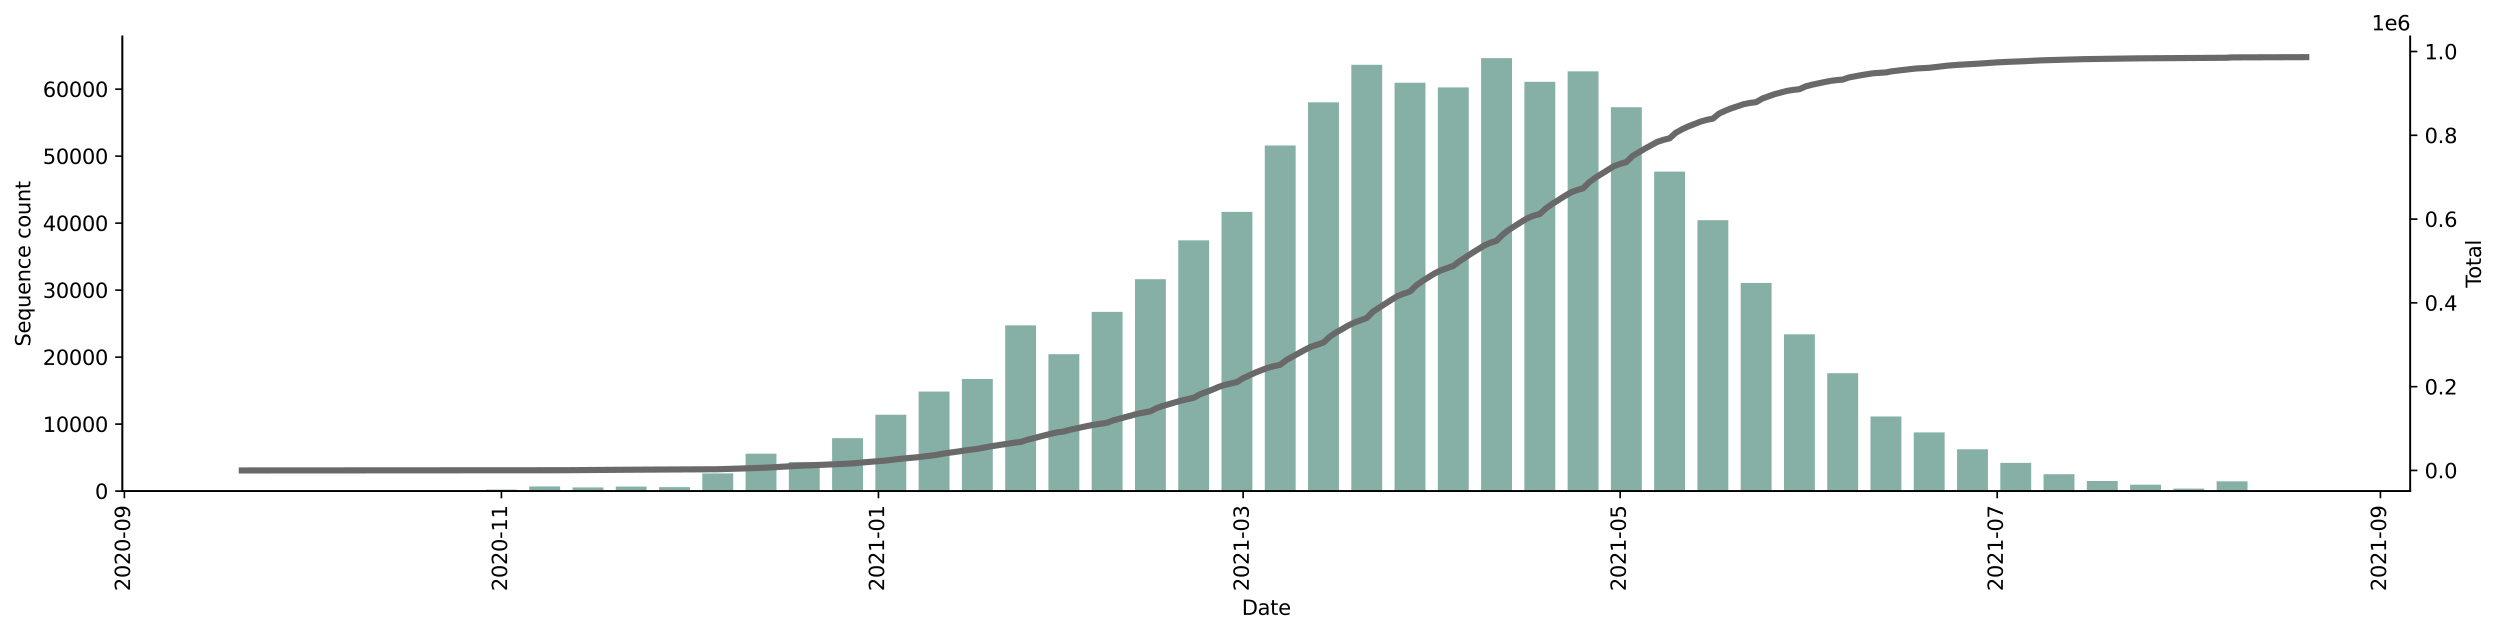 <?xml version="1.0" encoding="utf-8" standalone="no"?>
<!DOCTYPE svg PUBLIC "-//W3C//DTD SVG 1.1//EN"
  "http://www.w3.org/Graphics/SVG/1.1/DTD/svg11.dtd">
<svg height="309.219pt" version="1.1" viewBox="0 0 1219.472 309.219" width="1219.472pt" xmlns="http://www.w3.org/2000/svg" xmlns:xlink="http://www.w3.org/1999/xlink">
 <defs>
  <style type="text/css">*{stroke-linecap:butt;stroke-linejoin:round;}</style>
 </defs>
 <g id="figure_1">
  <g id="patch_1">
   <path d="M 0 309.219 
L 1219.472 309.219 
L 1219.472 0 
L 0 0 
z
" style="fill:#ffffff;"/>
  </g>
  <g id="axes_1">
   <g id="patch_2">
    <path d="M 59.691 239.558 
L 1175.691 239.558 
L 1175.691 17.798 
L 59.691 17.798 
z
" style="fill:#ffffff;"/>
   </g>
   <g id="patch_3">
    <path clip-path="url(#p6eb203b4d5)" d="M 110.418 239.558 
L 125.493 239.558 
L 125.493 239.545 
L 110.418 239.545 
z
" style="fill:#86b0a6;"/>
   </g>
   <g id="patch_4">
    <path clip-path="url(#p6eb203b4d5)" d="M 131.523 239.558 
L 146.598 239.558 
L 146.598 239.545 
L 131.523 239.545 
z
" style="fill:#86b0a6;"/>
   </g>
   <g id="patch_5">
    <path clip-path="url(#p6eb203b4d5)" d="M 152.628 239.558 
L 167.703 239.558 
L 167.703 239.549 
L 152.628 239.549 
z
" style="fill:#86b0a6;"/>
   </g>
   <g id="patch_6">
    <path clip-path="url(#p6eb203b4d5)" d="M 173.733 239.558 
L 188.808 239.558 
L 188.808 239.536 
L 173.733 239.536 
z
" style="fill:#86b0a6;"/>
   </g>
   <g id="patch_7">
    <path clip-path="url(#p6eb203b4d5)" d="M 194.838 239.558 
L 209.913 239.558 
L 209.913 239.447 
L 194.838 239.447 
z
" style="fill:#86b0a6;"/>
   </g>
   <g id="patch_8">
    <path clip-path="url(#p6eb203b4d5)" d="M 215.943 239.558 
L 231.018 239.558 
L 231.018 239.444 
L 215.943 239.444 
z
" style="fill:#86b0a6;"/>
   </g>
   <g id="patch_9">
    <path clip-path="url(#p6eb203b4d5)" d="M 237.048 239.558 
L 252.123 239.558 
L 252.123 238.836 
L 237.048 238.836 
z
" style="fill:#86b0a6;"/>
   </g>
   <g id="patch_10">
    <path clip-path="url(#p6eb203b4d5)" d="M 258.153 239.558 
L 273.228 239.558 
L 273.228 237.29 
L 258.153 237.29 
z
" style="fill:#86b0a6;"/>
   </g>
   <g id="patch_11">
    <path clip-path="url(#p6eb203b4d5)" d="M 279.258 239.558 
L 294.333 239.558 
L 294.333 237.745 
L 279.258 237.745 
z
" style="fill:#86b0a6;"/>
   </g>
   <g id="patch_12">
    <path clip-path="url(#p6eb203b4d5)" d="M 300.363 239.558 
L 315.437 239.558 
L 315.437 237.372 
L 300.363 237.372 
z
" style="fill:#86b0a6;"/>
   </g>
   <g id="patch_13">
    <path clip-path="url(#p6eb203b4d5)" d="M 321.467 239.558 
L 336.542 239.558 
L 336.542 237.634 
L 321.467 237.634 
z
" style="fill:#86b0a6;"/>
   </g>
   <g id="patch_14">
    <path clip-path="url(#p6eb203b4d5)" d="M 342.572 239.558 
L 357.647 239.558 
L 357.647 230.931 
L 342.572 230.931 
z
" style="fill:#86b0a6;"/>
   </g>
   <g id="patch_15">
    <path clip-path="url(#p6eb203b4d5)" d="M 363.677 239.558 
L 378.752 239.558 
L 378.752 221.307 
L 363.677 221.307 
z
" style="fill:#86b0a6;"/>
   </g>
   <g id="patch_16">
    <path clip-path="url(#p6eb203b4d5)" d="M 384.782 239.558 
L 399.857 239.558 
L 399.857 225.333 
L 384.782 225.333 
z
" style="fill:#86b0a6;"/>
   </g>
   <g id="patch_17">
    <path clip-path="url(#p6eb203b4d5)" d="M 405.887 239.558 
L 420.962 239.558 
L 420.962 213.709 
L 405.887 213.709 
z
" style="fill:#86b0a6;"/>
   </g>
   <g id="patch_18">
    <path clip-path="url(#p6eb203b4d5)" d="M 426.992 239.558 
L 442.067 239.558 
L 442.067 202.303 
L 426.992 202.303 
z
" style="fill:#86b0a6;"/>
   </g>
   <g id="patch_19">
    <path clip-path="url(#p6eb203b4d5)" d="M 448.097 239.558 
L 463.172 239.558 
L 463.172 190.97 
L 448.097 190.97 
z
" style="fill:#86b0a6;"/>
   </g>
   <g id="patch_20">
    <path clip-path="url(#p6eb203b4d5)" d="M 469.202 239.558 
L 484.277 239.558 
L 484.277 184.869 
L 469.202 184.869 
z
" style="fill:#86b0a6;"/>
   </g>
   <g id="patch_21">
    <path clip-path="url(#p6eb203b4d5)" d="M 490.307 239.558 
L 505.382 239.558 
L 505.382 158.686 
L 490.307 158.686 
z
" style="fill:#86b0a6;"/>
   </g>
   <g id="patch_22">
    <path clip-path="url(#p6eb203b4d5)" d="M 511.412 239.558 
L 526.487 239.558 
L 526.487 172.79 
L 511.412 172.79 
z
" style="fill:#86b0a6;"/>
   </g>
   <g id="patch_23">
    <path clip-path="url(#p6eb203b4d5)" d="M 532.517 239.558 
L 547.592 239.558 
L 547.592 152.137 
L 532.517 152.137 
z
" style="fill:#86b0a6;"/>
   </g>
   <g id="patch_24">
    <path clip-path="url(#p6eb203b4d5)" d="M 553.622 239.558 
L 568.697 239.558 
L 568.697 136.189 
L 553.622 136.189 
z
" style="fill:#86b0a6;"/>
   </g>
   <g id="patch_25">
    <path clip-path="url(#p6eb203b4d5)" d="M 574.727 239.558 
L 589.802 239.558 
L 589.802 117.225 
L 574.727 117.225 
z
" style="fill:#86b0a6;"/>
   </g>
   <g id="patch_26">
    <path clip-path="url(#p6eb203b4d5)" d="M 595.832 239.558 
L 610.907 239.558 
L 610.907 103.346 
L 595.832 103.346 
z
" style="fill:#86b0a6;"/>
   </g>
   <g id="patch_27">
    <path clip-path="url(#p6eb203b4d5)" d="M 616.937 239.558 
L 632.012 239.558 
L 632.012 70.96 
L 616.937 70.96 
z
" style="fill:#86b0a6;"/>
   </g>
   <g id="patch_28">
    <path clip-path="url(#p6eb203b4d5)" d="M 638.042 239.558 
L 653.117 239.558 
L 653.117 49.93 
L 638.042 49.93 
z
" style="fill:#86b0a6;"/>
   </g>
   <g id="patch_29">
    <path clip-path="url(#p6eb203b4d5)" d="M 659.147 239.558 
L 674.222 239.558 
L 674.222 31.613 
L 659.147 31.613 
z
" style="fill:#86b0a6;"/>
   </g>
   <g id="patch_30">
    <path clip-path="url(#p6eb203b4d5)" d="M 680.252 239.558 
L 695.327 239.558 
L 695.327 40.352 
L 680.252 40.352 
z
" style="fill:#86b0a6;"/>
   </g>
   <g id="patch_31">
    <path clip-path="url(#p6eb203b4d5)" d="M 701.357 239.558 
L 716.432 239.558 
L 716.432 42.626 
L 701.357 42.626 
z
" style="fill:#86b0a6;"/>
   </g>
   <g id="patch_32">
    <path clip-path="url(#p6eb203b4d5)" d="M 722.462 239.558 
L 737.537 239.558 
L 737.537 28.358 
L 722.462 28.358 
z
" style="fill:#86b0a6;"/>
   </g>
   <g id="patch_33">
    <path clip-path="url(#p6eb203b4d5)" d="M 743.567 239.558 
L 758.642 239.558 
L 758.642 39.891 
L 743.567 39.891 
z
" style="fill:#86b0a6;"/>
   </g>
   <g id="patch_34">
    <path clip-path="url(#p6eb203b4d5)" d="M 764.672 239.558 
L 779.747 239.558 
L 779.747 34.787 
L 764.672 34.787 
z
" style="fill:#86b0a6;"/>
   </g>
   <g id="patch_35">
    <path clip-path="url(#p6eb203b4d5)" d="M 785.777 239.558 
L 800.852 239.558 
L 800.852 52.3 
L 785.777 52.3 
z
" style="fill:#86b0a6;"/>
   </g>
   <g id="patch_36">
    <path clip-path="url(#p6eb203b4d5)" d="M 806.881 239.558 
L 821.956 239.558 
L 821.956 83.705 
L 806.881 83.705 
z
" style="fill:#86b0a6;"/>
   </g>
   <g id="patch_37">
    <path clip-path="url(#p6eb203b4d5)" d="M 827.986 239.558 
L 843.061 239.558 
L 843.061 107.401 
L 827.986 107.401 
z
" style="fill:#86b0a6;"/>
   </g>
   <g id="patch_38">
    <path clip-path="url(#p6eb203b4d5)" d="M 849.091 239.558 
L 864.166 239.558 
L 864.166 138.025 
L 849.091 138.025 
z
" style="fill:#86b0a6;"/>
   </g>
   <g id="patch_39">
    <path clip-path="url(#p6eb203b4d5)" d="M 870.196 239.558 
L 885.271 239.558 
L 885.271 163.078 
L 870.196 163.078 
z
" style="fill:#86b0a6;"/>
   </g>
   <g id="patch_40">
    <path clip-path="url(#p6eb203b4d5)" d="M 891.301 239.558 
L 906.376 239.558 
L 906.376 182.052 
L 891.301 182.052 
z
" style="fill:#86b0a6;"/>
   </g>
   <g id="patch_41">
    <path clip-path="url(#p6eb203b4d5)" d="M 912.406 239.558 
L 927.481 239.558 
L 927.481 203.156 
L 912.406 203.156 
z
" style="fill:#86b0a6;"/>
   </g>
   <g id="patch_42">
    <path clip-path="url(#p6eb203b4d5)" d="M 933.511 239.558 
L 948.586 239.558 
L 948.586 210.924 
L 933.511 210.924 
z
" style="fill:#86b0a6;"/>
   </g>
   <g id="patch_43">
    <path clip-path="url(#p6eb203b4d5)" d="M 954.616 239.558 
L 969.691 239.558 
L 969.691 219.137 
L 954.616 219.137 
z
" style="fill:#86b0a6;"/>
   </g>
   <g id="patch_44">
    <path clip-path="url(#p6eb203b4d5)" d="M 975.721 239.558 
L 990.796 239.558 
L 990.796 225.781 
L 975.721 225.781 
z
" style="fill:#86b0a6;"/>
   </g>
   <g id="patch_45">
    <path clip-path="url(#p6eb203b4d5)" d="M 996.826 239.558 
L 1011.901 239.558 
L 1011.901 231.3 
L 996.826 231.3 
z
" style="fill:#86b0a6;"/>
   </g>
   <g id="patch_46">
    <path clip-path="url(#p6eb203b4d5)" d="M 1017.931 239.558 
L 1033.006 239.558 
L 1033.006 234.64 
L 1017.931 234.64 
z
" style="fill:#86b0a6;"/>
   </g>
   <g id="patch_47">
    <path clip-path="url(#p6eb203b4d5)" d="M 1039.036 239.558 
L 1054.111 239.558 
L 1054.111 236.411 
L 1039.036 236.411 
z
" style="fill:#86b0a6;"/>
   </g>
   <g id="patch_48">
    <path clip-path="url(#p6eb203b4d5)" d="M 1060.141 239.558 
L 1075.216 239.558 
L 1075.216 238.339 
L 1060.141 238.339 
z
" style="fill:#86b0a6;"/>
   </g>
   <g id="patch_49">
    <path clip-path="url(#p6eb203b4d5)" d="M 1081.246 239.558 
L 1096.321 239.558 
L 1096.321 234.794 
L 1081.246 234.794 
z
" style="fill:#86b0a6;"/>
   </g>
   <g id="patch_50">
    <path clip-path="url(#p6eb203b4d5)" d="M 1102.351 239.558 
L 1117.426 239.558 
L 1117.426 239.493 
L 1102.351 239.493 
z
" style="fill:#86b0a6;"/>
   </g>
   <g id="matplotlib.axis_1">
    <g id="xtick_1">
     <g id="line2d_1">
      <defs>
       <path d="M 0 0 
L 0 3.5 
" id="m0e6b4ca20e" style="stroke:#000000;stroke-width:0.8;"/>
      </defs>
      <g>
       <use style="stroke:#000000;stroke-width:0.8;" x="60.67" xlink:href="#m0e6b4ca20e" y="239.558"/>
      </g>
     </g>
     <g id="text_1">
      <!-- 2020-09 -->
      <g transform="translate(63.43 288.341)rotate(-90)scale(0.1 -0.1)">
       <defs>
        <path d="M 1228 531 
L 3431 531 
L 3431 0 
L 469 0 
L 469 531 
Q 828 903 1448 1529 
Q 2069 2156 2228 2338 
Q 2531 2678 2651 2914 
Q 2772 3150 2772 3378 
Q 2772 3750 2511 3984 
Q 2250 4219 1831 4219 
Q 1534 4219 1204 4116 
Q 875 4013 500 3803 
L 500 4441 
Q 881 4594 1212 4672 
Q 1544 4750 1819 4750 
Q 2544 4750 2975 4387 
Q 3406 4025 3406 3419 
Q 3406 3131 3298 2873 
Q 3191 2616 2906 2266 
Q 2828 2175 2409 1742 
Q 1991 1309 1228 531 
z
" id="DejaVuSans-32" transform="scale(0.016)"/>
        <path d="M 2034 4250 
Q 1547 4250 1301 3770 
Q 1056 3291 1056 2328 
Q 1056 1369 1301 889 
Q 1547 409 2034 409 
Q 2525 409 2770 889 
Q 3016 1369 3016 2328 
Q 3016 3291 2770 3770 
Q 2525 4250 2034 4250 
z
M 2034 4750 
Q 2819 4750 3233 4129 
Q 3647 3509 3647 2328 
Q 3647 1150 3233 529 
Q 2819 -91 2034 -91 
Q 1250 -91 836 529 
Q 422 1150 422 2328 
Q 422 3509 836 4129 
Q 1250 4750 2034 4750 
z
" id="DejaVuSans-30" transform="scale(0.016)"/>
        <path d="M 313 2009 
L 1997 2009 
L 1997 1497 
L 313 1497 
L 313 2009 
z
" id="DejaVuSans-2d" transform="scale(0.016)"/>
        <path d="M 703 97 
L 703 672 
Q 941 559 1184 500 
Q 1428 441 1663 441 
Q 2288 441 2617 861 
Q 2947 1281 2994 2138 
Q 2813 1869 2534 1725 
Q 2256 1581 1919 1581 
Q 1219 1581 811 2004 
Q 403 2428 403 3163 
Q 403 3881 828 4315 
Q 1253 4750 1959 4750 
Q 2769 4750 3195 4129 
Q 3622 3509 3622 2328 
Q 3622 1225 3098 567 
Q 2575 -91 1691 -91 
Q 1453 -91 1209 -44 
Q 966 3 703 97 
z
M 1959 2075 
Q 2384 2075 2632 2365 
Q 2881 2656 2881 3163 
Q 2881 3666 2632 3958 
Q 2384 4250 1959 4250 
Q 1534 4250 1286 3958 
Q 1038 3666 1038 3163 
Q 1038 2656 1286 2365 
Q 1534 2075 1959 2075 
z
" id="DejaVuSans-39" transform="scale(0.016)"/>
       </defs>
       <use xlink:href="#DejaVuSans-32"/>
       <use x="63.623" xlink:href="#DejaVuSans-30"/>
       <use x="127.246" xlink:href="#DejaVuSans-32"/>
       <use x="190.869" xlink:href="#DejaVuSans-30"/>
       <use x="254.492" xlink:href="#DejaVuSans-2d"/>
       <use x="290.576" xlink:href="#DejaVuSans-30"/>
       <use x="354.199" xlink:href="#DejaVuSans-39"/>
      </g>
     </g>
    </g>
    <g id="xtick_2">
     <g id="line2d_2">
      <g>
       <use style="stroke:#000000;stroke-width:0.8;" x="244.585" xlink:href="#m0e6b4ca20e" y="239.558"/>
      </g>
     </g>
     <g id="text_2">
      <!-- 2020-11 -->
      <g transform="translate(247.345 288.341)rotate(-90)scale(0.1 -0.1)">
       <defs>
        <path d="M 794 531 
L 1825 531 
L 1825 4091 
L 703 3866 
L 703 4441 
L 1819 4666 
L 2450 4666 
L 2450 531 
L 3481 531 
L 3481 0 
L 794 0 
L 794 531 
z
" id="DejaVuSans-31" transform="scale(0.016)"/>
       </defs>
       <use xlink:href="#DejaVuSans-32"/>
       <use x="63.623" xlink:href="#DejaVuSans-30"/>
       <use x="127.246" xlink:href="#DejaVuSans-32"/>
       <use x="190.869" xlink:href="#DejaVuSans-30"/>
       <use x="254.492" xlink:href="#DejaVuSans-2d"/>
       <use x="290.576" xlink:href="#DejaVuSans-31"/>
       <use x="354.199" xlink:href="#DejaVuSans-31"/>
      </g>
     </g>
    </g>
    <g id="xtick_3">
     <g id="line2d_3">
      <g>
       <use style="stroke:#000000;stroke-width:0.8;" x="428.5" xlink:href="#m0e6b4ca20e" y="239.558"/>
      </g>
     </g>
     <g id="text_3">
      <!-- 2021-01 -->
      <g transform="translate(431.259 288.341)rotate(-90)scale(0.1 -0.1)">
       <use xlink:href="#DejaVuSans-32"/>
       <use x="63.623" xlink:href="#DejaVuSans-30"/>
       <use x="127.246" xlink:href="#DejaVuSans-32"/>
       <use x="190.869" xlink:href="#DejaVuSans-31"/>
       <use x="254.492" xlink:href="#DejaVuSans-2d"/>
       <use x="290.576" xlink:href="#DejaVuSans-30"/>
       <use x="354.199" xlink:href="#DejaVuSans-31"/>
      </g>
     </g>
    </g>
    <g id="xtick_4">
     <g id="line2d_4">
      <g>
       <use style="stroke:#000000;stroke-width:0.8;" x="606.384" xlink:href="#m0e6b4ca20e" y="239.558"/>
      </g>
     </g>
     <g id="text_4">
      <!-- 2021-03 -->
      <g transform="translate(609.144 288.341)rotate(-90)scale(0.1 -0.1)">
       <defs>
        <path d="M 2597 2516 
Q 3050 2419 3304 2112 
Q 3559 1806 3559 1356 
Q 3559 666 3084 287 
Q 2609 -91 1734 -91 
Q 1441 -91 1130 -33 
Q 819 25 488 141 
L 488 750 
Q 750 597 1062 519 
Q 1375 441 1716 441 
Q 2309 441 2620 675 
Q 2931 909 2931 1356 
Q 2931 1769 2642 2001 
Q 2353 2234 1838 2234 
L 1294 2234 
L 1294 2753 
L 1863 2753 
Q 2328 2753 2575 2939 
Q 2822 3125 2822 3475 
Q 2822 3834 2567 4026 
Q 2313 4219 1838 4219 
Q 1578 4219 1281 4162 
Q 984 4106 628 3988 
L 628 4550 
Q 988 4650 1302 4700 
Q 1616 4750 1894 4750 
Q 2613 4750 3031 4423 
Q 3450 4097 3450 3541 
Q 3450 3153 3228 2886 
Q 3006 2619 2597 2516 
z
" id="DejaVuSans-33" transform="scale(0.016)"/>
       </defs>
       <use xlink:href="#DejaVuSans-32"/>
       <use x="63.623" xlink:href="#DejaVuSans-30"/>
       <use x="127.246" xlink:href="#DejaVuSans-32"/>
       <use x="190.869" xlink:href="#DejaVuSans-31"/>
       <use x="254.492" xlink:href="#DejaVuSans-2d"/>
       <use x="290.576" xlink:href="#DejaVuSans-30"/>
       <use x="354.199" xlink:href="#DejaVuSans-33"/>
      </g>
     </g>
    </g>
    <g id="xtick_5">
     <g id="line2d_5">
      <g>
       <use style="stroke:#000000;stroke-width:0.8;" x="790.299" xlink:href="#m0e6b4ca20e" y="239.558"/>
      </g>
     </g>
     <g id="text_5">
      <!-- 2021-05 -->
      <g transform="translate(793.058 288.341)rotate(-90)scale(0.1 -0.1)">
       <defs>
        <path d="M 691 4666 
L 3169 4666 
L 3169 4134 
L 1269 4134 
L 1269 2991 
Q 1406 3038 1543 3061 
Q 1681 3084 1819 3084 
Q 2600 3084 3056 2656 
Q 3513 2228 3513 1497 
Q 3513 744 3044 326 
Q 2575 -91 1722 -91 
Q 1428 -91 1123 -41 
Q 819 9 494 109 
L 494 744 
Q 775 591 1075 516 
Q 1375 441 1709 441 
Q 2250 441 2565 725 
Q 2881 1009 2881 1497 
Q 2881 1984 2565 2268 
Q 2250 2553 1709 2553 
Q 1456 2553 1204 2497 
Q 953 2441 691 2322 
L 691 4666 
z
" id="DejaVuSans-35" transform="scale(0.016)"/>
       </defs>
       <use xlink:href="#DejaVuSans-32"/>
       <use x="63.623" xlink:href="#DejaVuSans-30"/>
       <use x="127.246" xlink:href="#DejaVuSans-32"/>
       <use x="190.869" xlink:href="#DejaVuSans-31"/>
       <use x="254.492" xlink:href="#DejaVuSans-2d"/>
       <use x="290.576" xlink:href="#DejaVuSans-30"/>
       <use x="354.199" xlink:href="#DejaVuSans-35"/>
      </g>
     </g>
    </g>
    <g id="xtick_6">
     <g id="line2d_6">
      <g>
       <use style="stroke:#000000;stroke-width:0.8;" x="974.214" xlink:href="#m0e6b4ca20e" y="239.558"/>
      </g>
     </g>
     <g id="text_6">
      <!-- 2021-07 -->
      <g transform="translate(976.973 288.341)rotate(-90)scale(0.1 -0.1)">
       <defs>
        <path d="M 525 4666 
L 3525 4666 
L 3525 4397 
L 1831 0 
L 1172 0 
L 2766 4134 
L 525 4134 
L 525 4666 
z
" id="DejaVuSans-37" transform="scale(0.016)"/>
       </defs>
       <use xlink:href="#DejaVuSans-32"/>
       <use x="63.623" xlink:href="#DejaVuSans-30"/>
       <use x="127.246" xlink:href="#DejaVuSans-32"/>
       <use x="190.869" xlink:href="#DejaVuSans-31"/>
       <use x="254.492" xlink:href="#DejaVuSans-2d"/>
       <use x="290.576" xlink:href="#DejaVuSans-30"/>
       <use x="354.199" xlink:href="#DejaVuSans-37"/>
      </g>
     </g>
    </g>
    <g id="xtick_7">
     <g id="line2d_7">
      <g>
       <use style="stroke:#000000;stroke-width:0.8;" x="1161.143" xlink:href="#m0e6b4ca20e" y="239.558"/>
      </g>
     </g>
     <g id="text_7">
      <!-- 2021-09 -->
      <g transform="translate(1163.903 288.341)rotate(-90)scale(0.1 -0.1)">
       <use xlink:href="#DejaVuSans-32"/>
       <use x="63.623" xlink:href="#DejaVuSans-30"/>
       <use x="127.246" xlink:href="#DejaVuSans-32"/>
       <use x="190.869" xlink:href="#DejaVuSans-31"/>
       <use x="254.492" xlink:href="#DejaVuSans-2d"/>
       <use x="290.576" xlink:href="#DejaVuSans-30"/>
       <use x="354.199" xlink:href="#DejaVuSans-39"/>
      </g>
     </g>
    </g>
    <g id="text_8">
     <!-- Date -->
     <g transform="translate(605.74 299.94)scale(0.1 -0.1)">
      <defs>
       <path d="M 1259 4147 
L 1259 519 
L 2022 519 
Q 2988 519 3436 956 
Q 3884 1394 3884 2338 
Q 3884 3275 3436 3711 
Q 2988 4147 2022 4147 
L 1259 4147 
z
M 628 4666 
L 1925 4666 
Q 3281 4666 3915 4102 
Q 4550 3538 4550 2338 
Q 4550 1131 3912 565 
Q 3275 0 1925 0 
L 628 0 
L 628 4666 
z
" id="DejaVuSans-44" transform="scale(0.016)"/>
       <path d="M 2194 1759 
Q 1497 1759 1228 1600 
Q 959 1441 959 1056 
Q 959 750 1161 570 
Q 1363 391 1709 391 
Q 2188 391 2477 730 
Q 2766 1069 2766 1631 
L 2766 1759 
L 2194 1759 
z
M 3341 1997 
L 3341 0 
L 2766 0 
L 2766 531 
Q 2569 213 2275 61 
Q 1981 -91 1556 -91 
Q 1019 -91 701 211 
Q 384 513 384 1019 
Q 384 1609 779 1909 
Q 1175 2209 1959 2209 
L 2766 2209 
L 2766 2266 
Q 2766 2663 2505 2880 
Q 2244 3097 1772 3097 
Q 1472 3097 1187 3025 
Q 903 2953 641 2809 
L 641 3341 
Q 956 3463 1253 3523 
Q 1550 3584 1831 3584 
Q 2591 3584 2966 3190 
Q 3341 2797 3341 1997 
z
" id="DejaVuSans-61" transform="scale(0.016)"/>
       <path d="M 1172 4494 
L 1172 3500 
L 2356 3500 
L 2356 3053 
L 1172 3053 
L 1172 1153 
Q 1172 725 1289 603 
Q 1406 481 1766 481 
L 2356 481 
L 2356 0 
L 1766 0 
Q 1100 0 847 248 
Q 594 497 594 1153 
L 594 3053 
L 172 3053 
L 172 3500 
L 594 3500 
L 594 4494 
L 1172 4494 
z
" id="DejaVuSans-74" transform="scale(0.016)"/>
       <path d="M 3597 1894 
L 3597 1613 
L 953 1613 
Q 991 1019 1311 708 
Q 1631 397 2203 397 
Q 2534 397 2845 478 
Q 3156 559 3463 722 
L 3463 178 
Q 3153 47 2828 -22 
Q 2503 -91 2169 -91 
Q 1331 -91 842 396 
Q 353 884 353 1716 
Q 353 2575 817 3079 
Q 1281 3584 2069 3584 
Q 2775 3584 3186 3129 
Q 3597 2675 3597 1894 
z
M 3022 2063 
Q 3016 2534 2758 2815 
Q 2500 3097 2075 3097 
Q 1594 3097 1305 2825 
Q 1016 2553 972 2059 
L 3022 2063 
z
" id="DejaVuSans-65" transform="scale(0.016)"/>
      </defs>
      <use xlink:href="#DejaVuSans-44"/>
      <use x="77.002" xlink:href="#DejaVuSans-61"/>
      <use x="138.281" xlink:href="#DejaVuSans-74"/>
      <use x="177.49" xlink:href="#DejaVuSans-65"/>
     </g>
    </g>
   </g>
   <g id="matplotlib.axis_2">
    <g id="ytick_1">
     <g id="line2d_8">
      <defs>
       <path d="M 0 0 
L -3.5 0 
" id="m63508dafe4" style="stroke:#000000;stroke-width:0.8;"/>
      </defs>
      <g>
       <use style="stroke:#000000;stroke-width:0.8;" x="59.691" xlink:href="#m63508dafe4" y="239.558"/>
      </g>
     </g>
     <g id="text_9">
      <!-- 0 -->
      <g transform="translate(46.328 243.358)scale(0.1 -0.1)">
       <use xlink:href="#DejaVuSans-30"/>
      </g>
     </g>
    </g>
    <g id="ytick_2">
     <g id="line2d_9">
      <g>
       <use style="stroke:#000000;stroke-width:0.8;" x="59.691" xlink:href="#m63508dafe4" y="206.879"/>
      </g>
     </g>
     <g id="text_10">
      <!-- 10000 -->
      <g transform="translate(20.878 210.678)scale(0.1 -0.1)">
       <use xlink:href="#DejaVuSans-31"/>
       <use x="63.623" xlink:href="#DejaVuSans-30"/>
       <use x="127.246" xlink:href="#DejaVuSans-30"/>
       <use x="190.869" xlink:href="#DejaVuSans-30"/>
       <use x="254.492" xlink:href="#DejaVuSans-30"/>
      </g>
     </g>
    </g>
    <g id="ytick_3">
     <g id="line2d_10">
      <g>
       <use style="stroke:#000000;stroke-width:0.8;" x="59.691" xlink:href="#m63508dafe4" y="174.199"/>
      </g>
     </g>
     <g id="text_11">
      <!-- 20000 -->
      <g transform="translate(20.878 177.998)scale(0.1 -0.1)">
       <use xlink:href="#DejaVuSans-32"/>
       <use x="63.623" xlink:href="#DejaVuSans-30"/>
       <use x="127.246" xlink:href="#DejaVuSans-30"/>
       <use x="190.869" xlink:href="#DejaVuSans-30"/>
       <use x="254.492" xlink:href="#DejaVuSans-30"/>
      </g>
     </g>
    </g>
    <g id="ytick_4">
     <g id="line2d_11">
      <g>
       <use style="stroke:#000000;stroke-width:0.8;" x="59.691" xlink:href="#m63508dafe4" y="141.519"/>
      </g>
     </g>
     <g id="text_12">
      <!-- 30000 -->
      <g transform="translate(20.878 145.318)scale(0.1 -0.1)">
       <use xlink:href="#DejaVuSans-33"/>
       <use x="63.623" xlink:href="#DejaVuSans-30"/>
       <use x="127.246" xlink:href="#DejaVuSans-30"/>
       <use x="190.869" xlink:href="#DejaVuSans-30"/>
       <use x="254.492" xlink:href="#DejaVuSans-30"/>
      </g>
     </g>
    </g>
    <g id="ytick_5">
     <g id="line2d_12">
      <g>
       <use style="stroke:#000000;stroke-width:0.8;" x="59.691" xlink:href="#m63508dafe4" y="108.839"/>
      </g>
     </g>
     <g id="text_13">
      <!-- 40000 -->
      <g transform="translate(20.878 112.638)scale(0.1 -0.1)">
       <defs>
        <path d="M 2419 4116 
L 825 1625 
L 2419 1625 
L 2419 4116 
z
M 2253 4666 
L 3047 4666 
L 3047 1625 
L 3713 1625 
L 3713 1100 
L 3047 1100 
L 3047 0 
L 2419 0 
L 2419 1100 
L 313 1100 
L 313 1709 
L 2253 4666 
z
" id="DejaVuSans-34" transform="scale(0.016)"/>
       </defs>
       <use xlink:href="#DejaVuSans-34"/>
       <use x="63.623" xlink:href="#DejaVuSans-30"/>
       <use x="127.246" xlink:href="#DejaVuSans-30"/>
       <use x="190.869" xlink:href="#DejaVuSans-30"/>
       <use x="254.492" xlink:href="#DejaVuSans-30"/>
      </g>
     </g>
    </g>
    <g id="ytick_6">
     <g id="line2d_13">
      <g>
       <use style="stroke:#000000;stroke-width:0.8;" x="59.691" xlink:href="#m63508dafe4" y="76.159"/>
      </g>
     </g>
     <g id="text_14">
      <!-- 50000 -->
      <g transform="translate(20.878 79.958)scale(0.1 -0.1)">
       <use xlink:href="#DejaVuSans-35"/>
       <use x="63.623" xlink:href="#DejaVuSans-30"/>
       <use x="127.246" xlink:href="#DejaVuSans-30"/>
       <use x="190.869" xlink:href="#DejaVuSans-30"/>
       <use x="254.492" xlink:href="#DejaVuSans-30"/>
      </g>
     </g>
    </g>
    <g id="ytick_7">
     <g id="line2d_14">
      <g>
       <use style="stroke:#000000;stroke-width:0.8;" x="59.691" xlink:href="#m63508dafe4" y="43.479"/>
      </g>
     </g>
     <g id="text_15">
      <!-- 60000 -->
      <g transform="translate(20.878 47.279)scale(0.1 -0.1)">
       <defs>
        <path d="M 2113 2584 
Q 1688 2584 1439 2293 
Q 1191 2003 1191 1497 
Q 1191 994 1439 701 
Q 1688 409 2113 409 
Q 2538 409 2786 701 
Q 3034 994 3034 1497 
Q 3034 2003 2786 2293 
Q 2538 2584 2113 2584 
z
M 3366 4563 
L 3366 3988 
Q 3128 4100 2886 4159 
Q 2644 4219 2406 4219 
Q 1781 4219 1451 3797 
Q 1122 3375 1075 2522 
Q 1259 2794 1537 2939 
Q 1816 3084 2150 3084 
Q 2853 3084 3261 2657 
Q 3669 2231 3669 1497 
Q 3669 778 3244 343 
Q 2819 -91 2113 -91 
Q 1303 -91 875 529 
Q 447 1150 447 2328 
Q 447 3434 972 4092 
Q 1497 4750 2381 4750 
Q 2619 4750 2861 4703 
Q 3103 4656 3366 4563 
z
" id="DejaVuSans-36" transform="scale(0.016)"/>
       </defs>
       <use xlink:href="#DejaVuSans-36"/>
       <use x="63.623" xlink:href="#DejaVuSans-30"/>
       <use x="127.246" xlink:href="#DejaVuSans-30"/>
       <use x="190.869" xlink:href="#DejaVuSans-30"/>
       <use x="254.492" xlink:href="#DejaVuSans-30"/>
      </g>
     </g>
    </g>
    <g id="text_16">
     <!-- Sequence count -->
     <g transform="translate(14.798 169.039)rotate(-90)scale(0.1 -0.1)">
      <defs>
       <path d="M 3425 4513 
L 3425 3897 
Q 3066 4069 2747 4153 
Q 2428 4238 2131 4238 
Q 1616 4238 1336 4038 
Q 1056 3838 1056 3469 
Q 1056 3159 1242 3001 
Q 1428 2844 1947 2747 
L 2328 2669 
Q 3034 2534 3370 2195 
Q 3706 1856 3706 1288 
Q 3706 609 3251 259 
Q 2797 -91 1919 -91 
Q 1588 -91 1214 -16 
Q 841 59 441 206 
L 441 856 
Q 825 641 1194 531 
Q 1563 422 1919 422 
Q 2459 422 2753 634 
Q 3047 847 3047 1241 
Q 3047 1584 2836 1778 
Q 2625 1972 2144 2069 
L 1759 2144 
Q 1053 2284 737 2584 
Q 422 2884 422 3419 
Q 422 4038 858 4394 
Q 1294 4750 2059 4750 
Q 2388 4750 2728 4690 
Q 3069 4631 3425 4513 
z
" id="DejaVuSans-53" transform="scale(0.016)"/>
       <path d="M 947 1747 
Q 947 1113 1208 752 
Q 1469 391 1925 391 
Q 2381 391 2643 752 
Q 2906 1113 2906 1747 
Q 2906 2381 2643 2742 
Q 2381 3103 1925 3103 
Q 1469 3103 1208 2742 
Q 947 2381 947 1747 
z
M 2906 525 
Q 2725 213 2448 61 
Q 2172 -91 1784 -91 
Q 1150 -91 751 415 
Q 353 922 353 1747 
Q 353 2572 751 3078 
Q 1150 3584 1784 3584 
Q 2172 3584 2448 3432 
Q 2725 3281 2906 2969 
L 2906 3500 
L 3481 3500 
L 3481 -1331 
L 2906 -1331 
L 2906 525 
z
" id="DejaVuSans-71" transform="scale(0.016)"/>
       <path d="M 544 1381 
L 544 3500 
L 1119 3500 
L 1119 1403 
Q 1119 906 1312 657 
Q 1506 409 1894 409 
Q 2359 409 2629 706 
Q 2900 1003 2900 1516 
L 2900 3500 
L 3475 3500 
L 3475 0 
L 2900 0 
L 2900 538 
Q 2691 219 2414 64 
Q 2138 -91 1772 -91 
Q 1169 -91 856 284 
Q 544 659 544 1381 
z
M 1991 3584 
L 1991 3584 
z
" id="DejaVuSans-75" transform="scale(0.016)"/>
       <path d="M 3513 2113 
L 3513 0 
L 2938 0 
L 2938 2094 
Q 2938 2591 2744 2837 
Q 2550 3084 2163 3084 
Q 1697 3084 1428 2787 
Q 1159 2491 1159 1978 
L 1159 0 
L 581 0 
L 581 3500 
L 1159 3500 
L 1159 2956 
Q 1366 3272 1645 3428 
Q 1925 3584 2291 3584 
Q 2894 3584 3203 3211 
Q 3513 2838 3513 2113 
z
" id="DejaVuSans-6e" transform="scale(0.016)"/>
       <path d="M 3122 3366 
L 3122 2828 
Q 2878 2963 2633 3030 
Q 2388 3097 2138 3097 
Q 1578 3097 1268 2742 
Q 959 2388 959 1747 
Q 959 1106 1268 751 
Q 1578 397 2138 397 
Q 2388 397 2633 464 
Q 2878 531 3122 666 
L 3122 134 
Q 2881 22 2623 -34 
Q 2366 -91 2075 -91 
Q 1284 -91 818 406 
Q 353 903 353 1747 
Q 353 2603 823 3093 
Q 1294 3584 2113 3584 
Q 2378 3584 2631 3529 
Q 2884 3475 3122 3366 
z
" id="DejaVuSans-63" transform="scale(0.016)"/>
       <path id="DejaVuSans-20" transform="scale(0.016)"/>
       <path d="M 1959 3097 
Q 1497 3097 1228 2736 
Q 959 2375 959 1747 
Q 959 1119 1226 758 
Q 1494 397 1959 397 
Q 2419 397 2687 759 
Q 2956 1122 2956 1747 
Q 2956 2369 2687 2733 
Q 2419 3097 1959 3097 
z
M 1959 3584 
Q 2709 3584 3137 3096 
Q 3566 2609 3566 1747 
Q 3566 888 3137 398 
Q 2709 -91 1959 -91 
Q 1206 -91 779 398 
Q 353 888 353 1747 
Q 353 2609 779 3096 
Q 1206 3584 1959 3584 
z
" id="DejaVuSans-6f" transform="scale(0.016)"/>
      </defs>
      <use xlink:href="#DejaVuSans-53"/>
      <use x="63.477" xlink:href="#DejaVuSans-65"/>
      <use x="125" xlink:href="#DejaVuSans-71"/>
      <use x="188.477" xlink:href="#DejaVuSans-75"/>
      <use x="251.855" xlink:href="#DejaVuSans-65"/>
      <use x="313.379" xlink:href="#DejaVuSans-6e"/>
      <use x="376.758" xlink:href="#DejaVuSans-63"/>
      <use x="431.738" xlink:href="#DejaVuSans-65"/>
      <use x="493.262" xlink:href="#DejaVuSans-20"/>
      <use x="525.049" xlink:href="#DejaVuSans-63"/>
      <use x="580.029" xlink:href="#DejaVuSans-6f"/>
      <use x="641.211" xlink:href="#DejaVuSans-75"/>
      <use x="704.59" xlink:href="#DejaVuSans-6e"/>
      <use x="767.969" xlink:href="#DejaVuSans-74"/>
     </g>
    </g>
   </g>
   <g id="patch_51">
    <path d="M 59.691 239.558 
L 59.691 17.798 
" style="fill:none;stroke:#000000;stroke-linecap:square;stroke-linejoin:miter;stroke-width:0.8;"/>
   </g>
   <g id="patch_52">
    <path d="M 1175.691 239.558 
L 1175.691 17.798 
" style="fill:none;stroke:#000000;stroke-linecap:square;stroke-linejoin:miter;stroke-width:0.8;"/>
   </g>
   <g id="patch_53">
    <path d="M 59.691 239.558 
L 1175.691 239.558 
" style="fill:none;stroke:#000000;stroke-linecap:square;stroke-linejoin:miter;stroke-width:0.8;"/>
   </g>
  </g>
  <g id="axes_2">
   <g id="matplotlib.axis_3">
    <g id="ytick_8">
     <g id="line2d_15">
      <defs>
       <path d="M 0 0 
L 3.5 0 
" id="mc7588b6a94" style="stroke:#000000;stroke-width:0.8;"/>
      </defs>
      <g>
       <use style="stroke:#000000;stroke-width:0.8;" x="1175.691" xlink:href="#mc7588b6a94" y="229.479"/>
      </g>
     </g>
     <g id="text_17">
      <!-- 0.0 -->
      <g transform="translate(1182.691 233.278)scale(0.1 -0.1)">
       <defs>
        <path d="M 684 794 
L 1344 794 
L 1344 0 
L 684 0 
L 684 794 
z
" id="DejaVuSans-2e" transform="scale(0.016)"/>
       </defs>
       <use xlink:href="#DejaVuSans-30"/>
       <use x="63.623" xlink:href="#DejaVuSans-2e"/>
       <use x="95.41" xlink:href="#DejaVuSans-30"/>
      </g>
     </g>
    </g>
    <g id="ytick_9">
     <g id="line2d_16">
      <g>
       <use style="stroke:#000000;stroke-width:0.8;" x="1175.691" xlink:href="#mc7588b6a94" y="188.609"/>
      </g>
     </g>
     <g id="text_18">
      <!-- 0.2 -->
      <g transform="translate(1182.691 192.408)scale(0.1 -0.1)">
       <use xlink:href="#DejaVuSans-30"/>
       <use x="63.623" xlink:href="#DejaVuSans-2e"/>
       <use x="95.41" xlink:href="#DejaVuSans-32"/>
      </g>
     </g>
    </g>
    <g id="ytick_10">
     <g id="line2d_17">
      <g>
       <use style="stroke:#000000;stroke-width:0.8;" x="1175.691" xlink:href="#mc7588b6a94" y="147.739"/>
      </g>
     </g>
     <g id="text_19">
      <!-- 0.4 -->
      <g transform="translate(1182.691 151.538)scale(0.1 -0.1)">
       <use xlink:href="#DejaVuSans-30"/>
       <use x="63.623" xlink:href="#DejaVuSans-2e"/>
       <use x="95.41" xlink:href="#DejaVuSans-34"/>
      </g>
     </g>
    </g>
    <g id="ytick_11">
     <g id="line2d_18">
      <g>
       <use style="stroke:#000000;stroke-width:0.8;" x="1175.691" xlink:href="#mc7588b6a94" y="106.869"/>
      </g>
     </g>
     <g id="text_20">
      <!-- 0.6 -->
      <g transform="translate(1182.691 110.668)scale(0.1 -0.1)">
       <use xlink:href="#DejaVuSans-30"/>
       <use x="63.623" xlink:href="#DejaVuSans-2e"/>
       <use x="95.41" xlink:href="#DejaVuSans-36"/>
      </g>
     </g>
    </g>
    <g id="ytick_12">
     <g id="line2d_19">
      <g>
       <use style="stroke:#000000;stroke-width:0.8;" x="1175.691" xlink:href="#mc7588b6a94" y="65.999"/>
      </g>
     </g>
     <g id="text_21">
      <!-- 0.8 -->
      <g transform="translate(1182.691 69.798)scale(0.1 -0.1)">
       <defs>
        <path d="M 2034 2216 
Q 1584 2216 1326 1975 
Q 1069 1734 1069 1313 
Q 1069 891 1326 650 
Q 1584 409 2034 409 
Q 2484 409 2743 651 
Q 3003 894 3003 1313 
Q 3003 1734 2745 1975 
Q 2488 2216 2034 2216 
z
M 1403 2484 
Q 997 2584 770 2862 
Q 544 3141 544 3541 
Q 544 4100 942 4425 
Q 1341 4750 2034 4750 
Q 2731 4750 3128 4425 
Q 3525 4100 3525 3541 
Q 3525 3141 3298 2862 
Q 3072 2584 2669 2484 
Q 3125 2378 3379 2068 
Q 3634 1759 3634 1313 
Q 3634 634 3220 271 
Q 2806 -91 2034 -91 
Q 1263 -91 848 271 
Q 434 634 434 1313 
Q 434 1759 690 2068 
Q 947 2378 1403 2484 
z
M 1172 3481 
Q 1172 3119 1398 2916 
Q 1625 2713 2034 2713 
Q 2441 2713 2670 2916 
Q 2900 3119 2900 3481 
Q 2900 3844 2670 4047 
Q 2441 4250 2034 4250 
Q 1625 4250 1398 4047 
Q 1172 3844 1172 3481 
z
" id="DejaVuSans-38" transform="scale(0.016)"/>
       </defs>
       <use xlink:href="#DejaVuSans-30"/>
       <use x="63.623" xlink:href="#DejaVuSans-2e"/>
       <use x="95.41" xlink:href="#DejaVuSans-38"/>
      </g>
     </g>
    </g>
    <g id="ytick_13">
     <g id="line2d_20">
      <g>
       <use style="stroke:#000000;stroke-width:0.8;" x="1175.691" xlink:href="#mc7588b6a94" y="25.129"/>
      </g>
     </g>
     <g id="text_22">
      <!-- 1.0 -->
      <g transform="translate(1182.691 28.928)scale(0.1 -0.1)">
       <use xlink:href="#DejaVuSans-31"/>
       <use x="63.623" xlink:href="#DejaVuSans-2e"/>
       <use x="95.41" xlink:href="#DejaVuSans-30"/>
      </g>
     </g>
    </g>
    <g id="text_23">
     <!-- Total -->
     <g transform="translate(1210.192 140.355)rotate(-90)scale(0.1 -0.1)">
      <defs>
       <path d="M -19 4666 
L 3928 4666 
L 3928 4134 
L 2272 4134 
L 2272 0 
L 1638 0 
L 1638 4134 
L -19 4134 
L -19 4666 
z
" id="DejaVuSans-54" transform="scale(0.016)"/>
       <path d="M 603 4863 
L 1178 4863 
L 1178 0 
L 603 0 
L 603 4863 
z
" id="DejaVuSans-6c" transform="scale(0.016)"/>
      </defs>
      <use xlink:href="#DejaVuSans-54"/>
      <use x="44.084" xlink:href="#DejaVuSans-6f"/>
      <use x="105.266" xlink:href="#DejaVuSans-74"/>
      <use x="144.475" xlink:href="#DejaVuSans-61"/>
      <use x="205.754" xlink:href="#DejaVuSans-6c"/>
     </g>
    </g>
    <g id="text_24">
     <!-- 1e6 -->
     <g transform="translate(1156.812 14.798)scale(0.1 -0.1)">
      <use xlink:href="#DejaVuSans-31"/>
      <use x="63.623" xlink:href="#DejaVuSans-65"/>
      <use x="125.146" xlink:href="#DejaVuSans-36"/>
     </g>
    </g>
   </g>
   <g id="line2d_21">
    <path clip-path="url(#p6eb203b4d5)" d="M 117.955 229.478 
L 274.735 229.369 
L 310.915 229.097 
L 350.11 228.89 
L 362.17 228.519 
L 374.23 228.092 
L 383.275 227.564 
L 389.305 227.223 
L 410.41 226.333 
L 416.44 226.002 
L 419.455 225.672 
L 431.515 224.717 
L 437.545 223.992 
L 440.56 223.65 
L 446.59 223.135 
L 455.635 222.078 
L 461.665 221.017 
L 467.695 220.209 
L 470.71 219.711 
L 476.74 218.956 
L 482.77 217.806 
L 494.83 215.929 
L 497.845 215.595 
L 500.86 214.6 
L 512.92 211.494 
L 515.935 210.872 
L 518.95 210.453 
L 521.965 209.63 
L 531.01 207.671 
L 534.025 207.122 
L 540.055 206.212 
L 543.07 205.038 
L 555.13 201.77 
L 561.159 200.627 
L 564.174 199.069 
L 567.189 198.007 
L 576.234 195.382 
L 582.264 194.045 
L 585.279 192.338 
L 591.309 190.104 
L 594.324 188.791 
L 597.339 187.768 
L 603.369 186.393 
L 606.384 184.495 
L 612.414 181.704 
L 618.444 179.381 
L 621.459 178.599 
L 624.474 177.937 
L 627.489 175.604 
L 633.519 172.276 
L 636.534 170.629 
L 639.549 169.123 
L 645.579 167.087 
L 648.594 164.29 
L 651.609 162.224 
L 654.624 160.576 
L 657.639 158.788 
L 660.654 157.345 
L 666.684 155.088 
L 669.699 152.024 
L 678.744 146.206 
L 681.759 144.383 
L 684.774 143.196 
L 687.789 142.194 
L 690.804 139.248 
L 693.819 137.084 
L 699.849 133.33 
L 702.864 131.855 
L 708.894 129.719 
L 711.909 127.447 
L 717.939 123.488 
L 723.969 119.743 
L 726.984 118.425 
L 729.999 117.434 
L 733.014 114.428 
L 736.029 112.088 
L 742.059 108.249 
L 745.074 106.412 
L 748.089 105.219 
L 751.104 104.357 
L 754.119 101.596 
L 757.134 99.494 
L 763.164 95.678 
L 766.179 93.887 
L 769.194 92.734 
L 772.209 91.858 
L 775.224 88.86 
L 778.239 86.664 
L 787.284 81.032 
L 790.299 79.929 
L 793.314 79.082 
L 796.329 76.095 
L 802.359 72.517 
L 808.389 69.216 
L 811.404 68.22 
L 814.419 67.477 
L 817.434 64.761 
L 820.449 63.093 
L 823.464 61.696 
L 829.494 59.318 
L 832.509 58.474 
L 835.524 57.877 
L 838.539 55.396 
L 841.554 54.006 
L 844.569 52.814 
L 850.599 50.798 
L 853.614 50.21 
L 856.629 49.823 
L 859.644 48.072 
L 865.674 45.923 
L 871.704 44.338 
L 874.719 43.861 
L 877.734 43.51 
L 880.749 42.158 
L 883.764 41.345 
L 889.794 40.072 
L 892.809 39.484 
L 895.824 39.079 
L 898.839 38.829 
L 901.854 37.788 
L 907.884 36.652 
L 913.914 35.708 
L 919.944 35.337 
L 922.959 34.749 
L 932.004 33.703 
L 935.019 33.384 
L 941.049 33.075 
L 950.094 32.007 
L 956.124 31.557 
L 965.169 31.043 
L 974.214 30.42 
L 980.244 30.139 
L 986.274 29.908 
L 995.319 29.455 
L 1001.349 29.277 
L 1007.379 29.108 
L 1016.424 28.855 
L 1043.559 28.453 
L 1085.768 28.18 
L 1088.783 27.994 
L 1124.963 27.878 
L 1124.963 27.878 
" style="fill:none;stroke:#696969;stroke-linecap:square;stroke-width:3;"/>
   </g>
   <g id="patch_54">
    <path d="M 59.691 239.558 
L 59.691 17.798 
" style="fill:none;stroke:#000000;stroke-linecap:square;stroke-linejoin:miter;stroke-width:0.8;"/>
   </g>
   <g id="patch_55">
    <path d="M 1175.691 239.558 
L 1175.691 17.798 
" style="fill:none;stroke:#000000;stroke-linecap:square;stroke-linejoin:miter;stroke-width:0.8;"/>
   </g>
   <g id="patch_56">
    <path d="M 59.691 239.558 
L 1175.691 239.558 
" style="fill:none;stroke:#000000;stroke-linecap:square;stroke-linejoin:miter;stroke-width:0.8;"/>
   </g>
  </g>
 </g>
 <defs>
  <clipPath id="p6eb203b4d5">
   <rect height="221.76" width="1116" x="59.691" y="17.798"/>
  </clipPath>
 </defs>
</svg>
